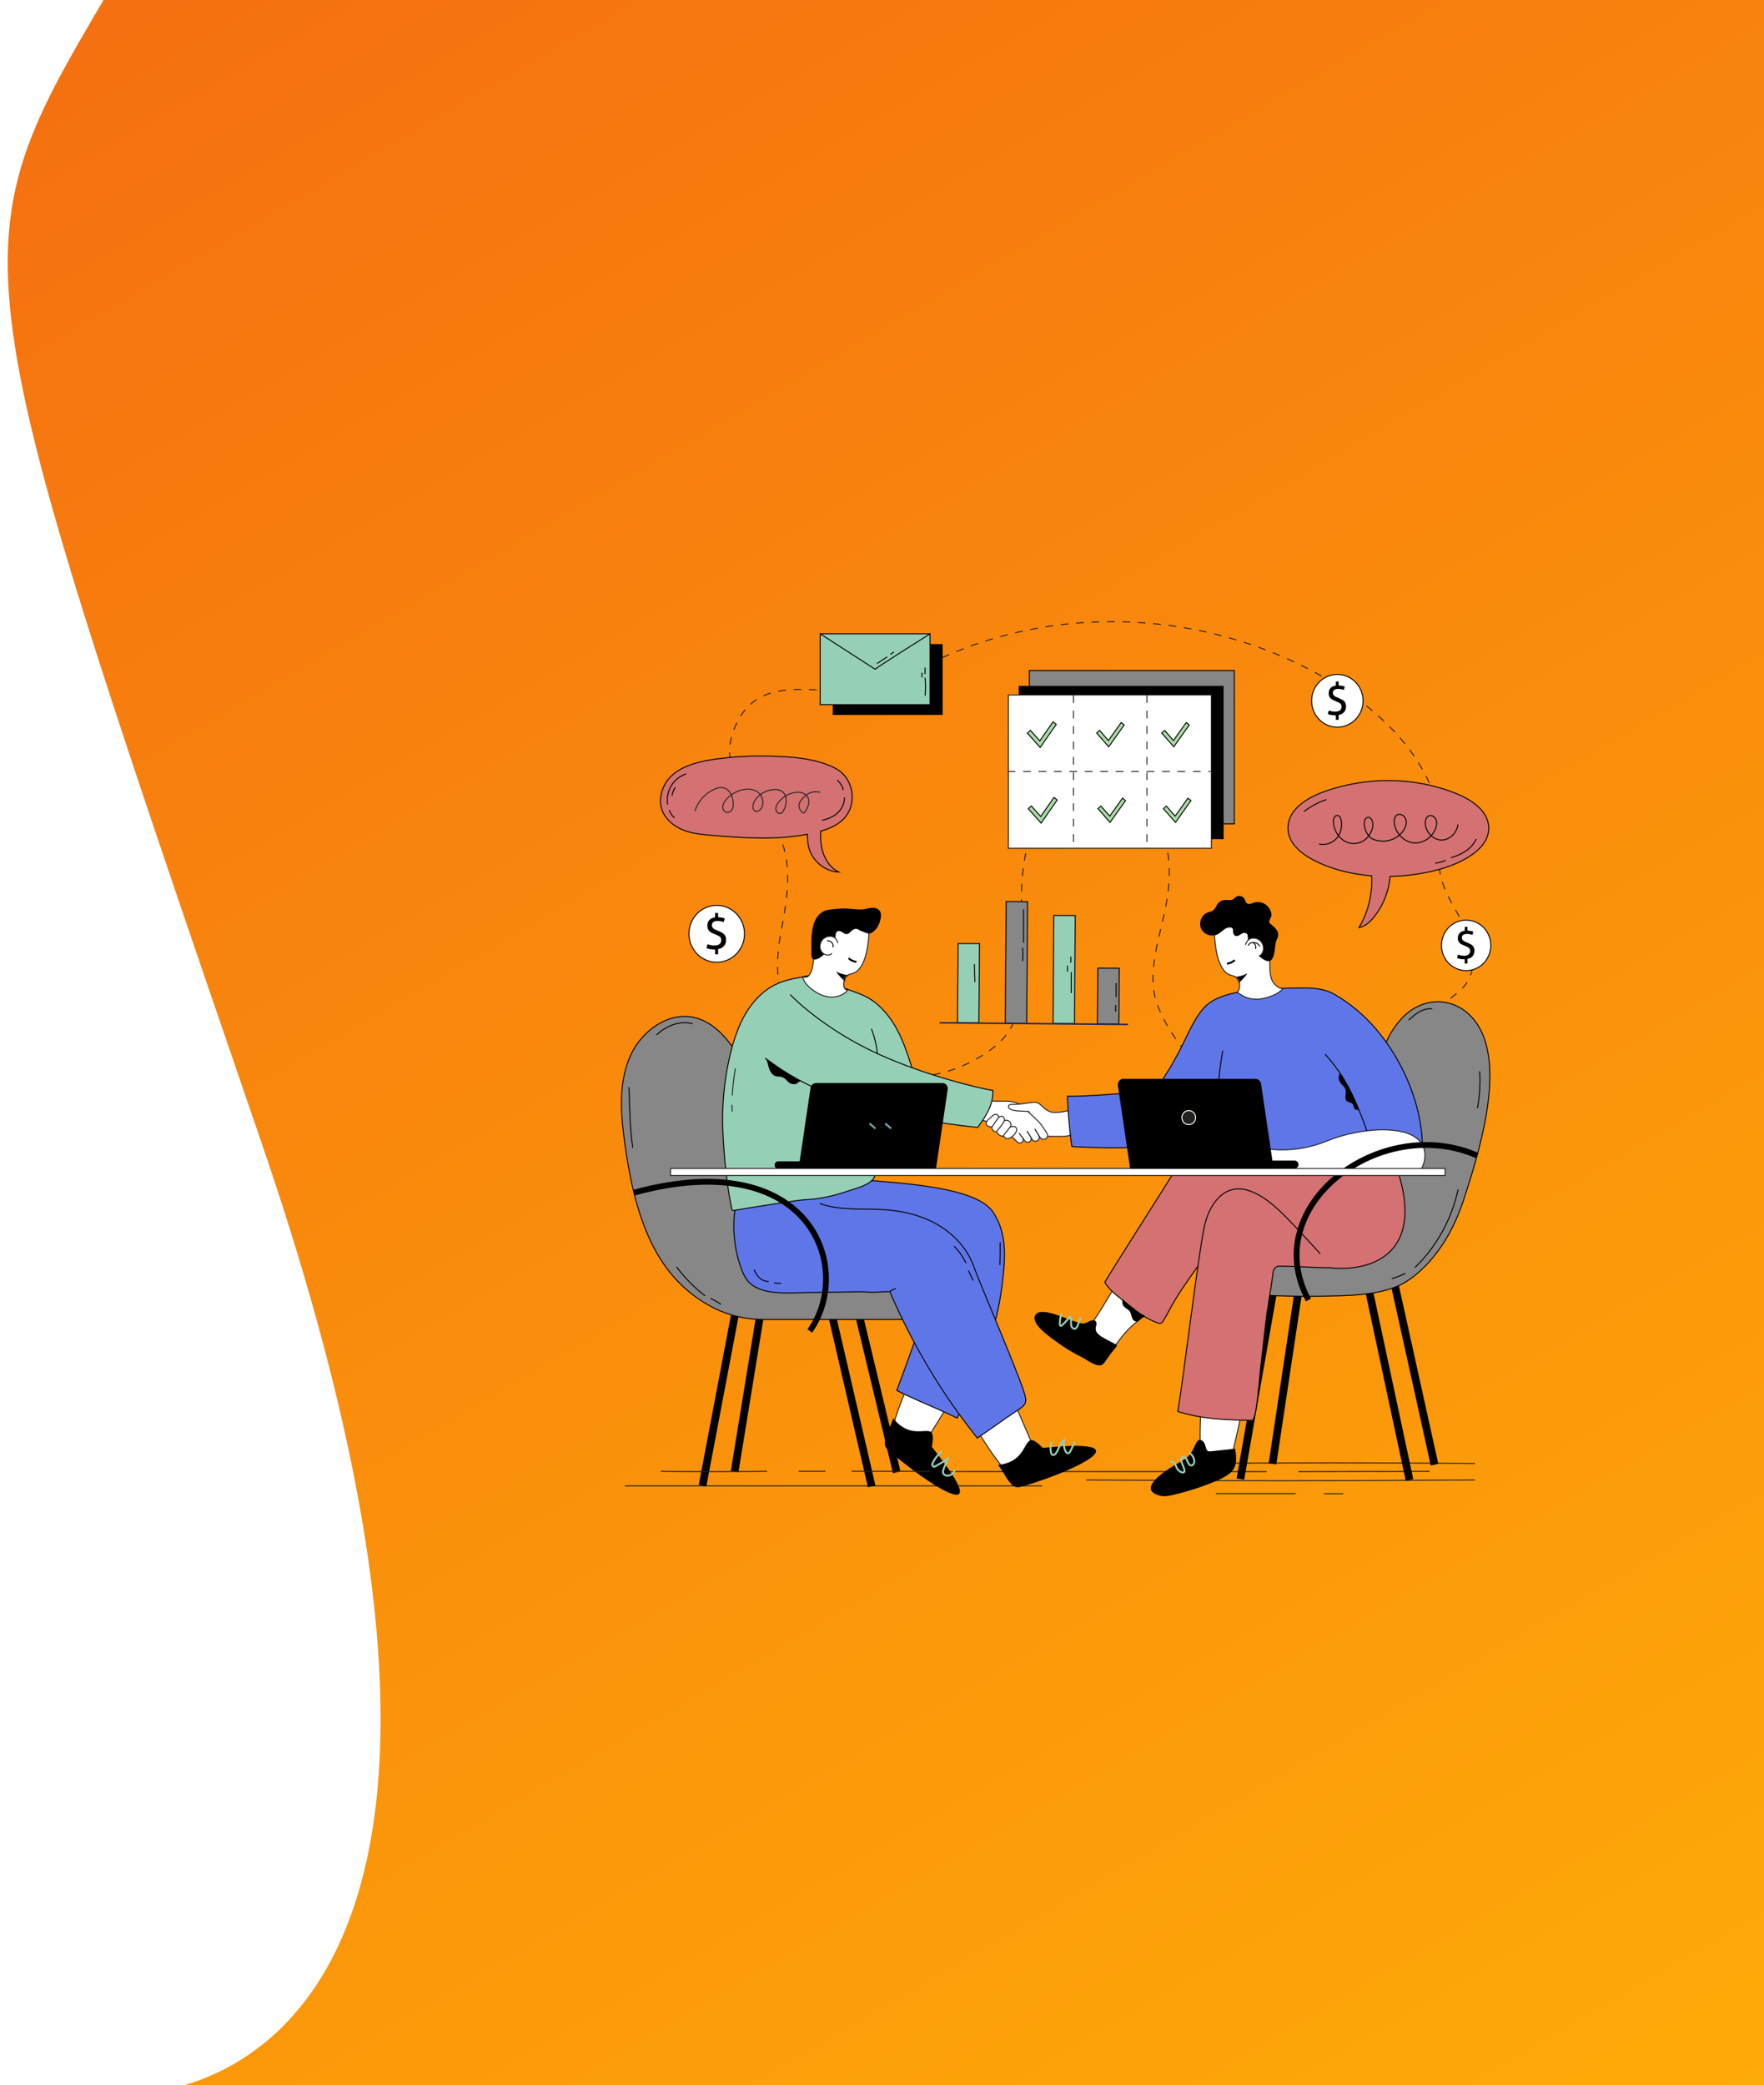 <svg width="914" height="1080" viewBox="0 0 914 1080" fill="none" xmlns="http://www.w3.org/2000/svg">
<g filter="url(#filter0_d_648_759)">
<path d="M72.807 -36.579C168.609 -201.776 914 -36.579 914 -36.579V1080H72.807C72.807 1080 304.364 1080 135.602 588.225C-33.16 96.451 -22.995 128.618 72.807 -36.579Z" fill="url(#paint0_linear_648_759)"/>
</g>
<path d="M323.752 769.662H540.011" stroke="#222221" stroke-width="0.5" stroke-miterlimit="10"/>
<path d="M630.029 773.673H671.36" stroke="#222221" stroke-width="0.5" stroke-miterlimit="10"/>
<path d="M616.977 758.076C665.45 757.604 715.281 757.604 764.295 758.076" stroke="#222221" stroke-width="0.5" stroke-miterlimit="10"/>
<path d="M562.82 766.575C629.526 767.101 696.74 767.101 764.222 766.575" stroke="#222221" stroke-width="0.5" stroke-miterlimit="10"/>
<path d="M672.748 762.245C695.398 762.22 718.047 762.178 740.697 762.119" stroke="#222221" stroke-width="0.5" stroke-miterlimit="10"/>
<path d="M478.307 762.201C499.003 762.238 656.283 762.266 656.283 762.266" stroke="#222221" stroke-width="0.5" stroke-miterlimit="10"/>
<path d="M636.246 563.592C660.632 578.015 692.558 577.952 716.889 563.432C725.65 558.203 733.664 550.933 737.604 541.363C738.99 537.997 739.867 534.373 741.063 530.93C741.96 528.349 743.037 525.869 744.641 523.677C748.737 518.079 755.685 515.213 759.682 509.541C764.551 502.629 763.937 493.015 760.98 485.048C758.022 477.082 753.046 470.081 749.449 462.396C740.508 443.296 749.222 423.607 739.791 403.865C729.548 382.42 710.667 365.787 690.928 353.782C635.649 320.16 565.878 312.691 505.006 333.878C481.666 342.002 455.193 358.741 429.839 357.629C409.915 356.755 388.82 353.997 379.89 378.956C372.292 400.191 389.833 412.498 400.461 427.372C412.395 444.075 407.725 465.99 404.313 484.733C400.501 505.674 403.771 528.162 421.287 542.015C431.904 550.41 445.41 553.829 458.586 556.398C476.853 559.959 494.457 556.198 510.18 545.923C514.571 543.054 518.741 539.693 521.841 535.405C527.099 528.133 528.855 518.818 529.435 509.789C530.859 487.626 525.681 450.68 534.491 433.635C538.863 425.174 530.38 423.722 536.653 416.625C541.823 410.777 549.377 407.531 557.015 406.516C568.202 405.029 579.909 408.146 588.973 415.026C608.184 429.607 608.008 452.314 603.068 474.137C599.506 489.875 594.084 506.706 600.114 521.634C606.912 538.463 620.904 554.517 636.246 563.592Z" stroke="#222221" stroke-width="0.5" stroke-miterlimit="10" stroke-dasharray="4 4"/>
<path d="M639.555 347.336H533.352V426.736H639.555V347.336Z" fill="#878787" stroke="black" stroke-width="0.5" stroke-miterlimit="10"/>
<path d="M634.008 355.264H527.805V434.664H634.008V355.264Z" fill="black"/>
<path d="M627.649 359.983H522.48V439.382H627.649V359.983Z" fill="white" stroke="#222221" stroke-width="0.5" stroke-miterlimit="10"/>
<path d="M594.264 360.091V439.652" stroke="#222221" stroke-width="0.5" stroke-miterlimit="10" stroke-dasharray="4 4"/>
<path d="M556.211 360.091V439.652" stroke="#222221" stroke-width="0.5" stroke-miterlimit="10" stroke-dasharray="4 4"/>
<path d="M522.1 399.621H627.25" stroke="#222221" stroke-width="0.5" stroke-miterlimit="10" stroke-dasharray="4 4"/>
<path d="M581.618 413.42L574.994 422.732L570.423 417.512C569.892 417.929 569.385 418.374 568.895 418.838L575.155 425.988L583.175 414.713C582.66 414.277 582.142 413.845 581.618 413.42Z" fill="#A8DCA4" stroke="black" stroke-width="0.5" stroke-miterlimit="10"/>
<path d="M615.53 413.42L608.906 422.732L604.335 417.512C603.804 417.929 603.297 418.374 602.807 418.838L609.067 425.988L617.087 414.713C616.572 414.277 616.054 413.845 615.53 413.42Z" fill="#A8DCA4" stroke="black" stroke-width="0.5" stroke-miterlimit="10"/>
<path d="M546.109 413.063L539.233 422.922L534.378 417.479C533.824 417.923 533.294 418.396 532.783 418.889L539.435 426.344L547.76 414.408C547.213 413.954 546.664 413.506 546.109 413.063Z" fill="#A8DCA4" stroke="black" stroke-width="0.5" stroke-miterlimit="10"/>
<path d="M580.93 374.247L574.306 383.559L569.736 378.338C569.205 378.755 568.697 379.2 568.207 379.664L574.467 386.815L582.488 375.539C581.972 375.104 581.454 374.672 580.93 374.247Z" fill="#A8DCA4" stroke="black" stroke-width="0.5" stroke-miterlimit="10"/>
<path d="M614.637 374.247L608.013 383.559L603.443 378.338C602.912 378.755 602.404 379.2 601.914 379.664L608.174 386.815L616.195 375.539C615.68 375.104 615.161 374.672 614.637 374.247Z" fill="#A8DCA4" stroke="black" stroke-width="0.5" stroke-miterlimit="10"/>
<path d="M545.625 373.89L538.749 383.749L533.893 378.306C533.338 378.749 532.81 379.223 532.299 379.716L538.951 387.171L547.276 375.235C546.729 374.781 546.18 374.331 545.625 373.89Z" fill="#A8DCA4" stroke="black" stroke-width="0.5" stroke-miterlimit="10"/>
<path d="M364.014 769.511L381.457 677.553L430.135 677.17L451.634 769.895" stroke="black" stroke-width="4" stroke-miterlimit="10"/>
<path d="M380.646 762.231L394.844 675.129L443.522 674.746L464.616 762.615" stroke="black" stroke-width="4" stroke-miterlimit="10"/>
<path d="M642.695 766.159L660.139 666.439L708.817 666.024L730.316 766.575" stroke="black" stroke-width="4" stroke-miterlimit="10"/>
<path d="M659.326 758.264L673.525 663.81L722.202 663.395L743.295 758.68" stroke="black" stroke-width="4" stroke-miterlimit="10"/>
<path d="M500.666 690.659C505.448 692.459 507.692 693.57 512.63 694.863C499.986 712.769 481.109 744.772 477.387 749.864C472.051 746.778 466.876 745.782 461.848 742.138C467.356 719.913 476.143 709.09 483.45 683.656C489.123 686.154 494.87 688.477 500.666 690.659Z" fill="white" stroke="#222221" stroke-width="0.5" stroke-miterlimit="10"/>
<path d="M482.821 749.465C520.505 796.425 474.99 764.803 459.34 750.204C456.511 746.58 461.08 740.287 462.803 734.65C474.682 749.363 486.056 732.679 482.821 749.465Z" fill="black"/>
<path d="M531.71 576.155L527.941 588.771C535.349 588.682 542.784 588.527 550.173 588.639C552.092 588.669 554.263 588.215 556.072 587.632C558.075 586.987 559.978 585.853 561.161 584.126C561.717 583.315 562.108 582.348 562.018 581.364C561.923 580.325 561.311 579.402 560.657 578.578C559.41 577.003 557.805 575.53 555.826 575.208C554.171 574.939 552.609 575.526 551.011 575.81C549.331 576.108 547.531 576.266 545.819 576.185C542.927 576.05 540.893 573.805 538.867 572.003C538.013 571.244 536.886 570.865 535.753 570.959" fill="white"/>
<path d="M531.71 576.155L527.941 588.771C535.349 588.682 542.784 588.527 550.173 588.639C552.092 588.669 554.263 588.215 556.072 587.632C558.075 586.987 559.978 585.853 561.161 584.126C561.717 583.315 562.108 582.348 562.018 581.364C561.923 580.325 561.311 579.402 560.657 578.578C559.41 577.003 557.805 575.53 555.826 575.208C554.171 574.939 552.609 575.526 551.011 575.81C549.331 576.108 547.531 576.266 545.819 576.185C542.927 576.05 540.893 573.805 538.867 572.003C538.013 571.244 536.886 570.865 535.753 570.959" stroke="#222221" stroke-width="0.5" stroke-miterlimit="10"/>
<path d="M532.091 585.72L534.049 588.949C534.621 589.896 534.232 591.115 533.223 591.545C532.46 591.869 531.567 591.636 531.05 590.98L527.863 586.935" fill="white"/>
<path d="M532.091 585.72L534.049 588.949C534.621 589.896 534.232 591.115 533.223 591.545C532.46 591.869 531.567 591.636 531.05 590.98L527.863 586.935" stroke="#222221" stroke-width="0.5" stroke-miterlimit="10"/>
<path d="M536.169 584.755L538.264 588.239C538.823 589.276 538.368 590.556 537.282 590.995C536.373 591.362 535.322 591.009 534.809 590.165L532.094 585.719" fill="white"/>
<path d="M536.169 584.755L538.264 588.239C538.823 589.276 538.368 590.556 537.282 590.995C536.373 591.362 535.322 591.009 534.809 590.165L532.094 585.719" stroke="#222221" stroke-width="0.5" stroke-miterlimit="10"/>
<path d="M536.168 584.755L538.926 589.197C539.786 590.191 540.659 590.28 541.457 590.017L541.505 590.001C542.711 589.605 543.208 588.194 542.525 587.122C541.978 586.265 541.344 585.27 540.782 584.388C539.785 582.824 538.598 581.387 537.248 580.11C537.248 580.11 530.26 573.497 530.245 573.483C524.927 568.45 517.816 571.506 511.326 569.897C509.839 569.529 508.247 569.094 506.819 569.654C505.93 570.003 505.218 570.702 504.589 571.433C503.776 572.379 503.04 573.439 502.728 574.66C502.416 575.88 502.594 577.286 503.427 578.215C504.359 579.252 505.841 579.481 507.192 579.746C512.749 580.835 517.41 584.233 522.273 587.046C522.651 587.274 523.001 587.544 523.318 587.852L527.215 591.637C527.71 592.063 528.396 592.188 529.002 591.961C530.093 591.554 530.477 590.216 529.772 589.276L528.049 586.976" fill="white"/>
<path d="M536.168 584.755L538.926 589.197C539.786 590.191 540.659 590.28 541.457 590.017L541.505 590.001C542.711 589.605 543.208 588.194 542.525 587.122C541.978 586.265 541.344 585.27 540.782 584.388C539.785 582.824 538.598 581.387 537.248 580.11C537.248 580.11 530.26 573.497 530.245 573.483C524.927 568.45 517.816 571.506 511.326 569.897C509.839 569.529 508.247 569.094 506.819 569.654C505.93 570.003 505.218 570.702 504.589 571.433C503.776 572.379 503.04 573.439 502.728 574.66C502.416 575.88 502.594 577.286 503.427 578.215C504.359 579.252 505.841 579.481 507.192 579.746C512.749 580.835 517.41 584.233 522.273 587.046C522.651 587.274 523.001 587.544 523.318 587.852L527.215 591.637C527.71 592.063 528.396 592.188 529.002 591.961C530.093 591.554 530.477 590.216 529.772 589.276L528.049 586.976" stroke="#222221" stroke-width="0.5" stroke-miterlimit="10"/>
<path d="M535.754 570.958C532.049 571.234 528.525 572.157 524.761 572.028C524.281 572.011 523.785 571.988 523.337 572.15C522.887 572.313 522.491 572.716 522.5 573.194C522.553 575.893 530.699 575.52 532.492 575.667C532.95 575.705 533.11 575.932 533.566 575.977" fill="white"/>
<path d="M535.754 570.958C532.049 571.234 528.525 572.157 524.761 572.028C524.281 572.011 523.785 571.988 523.337 572.15C522.887 572.313 522.491 572.716 522.5 573.194C522.553 575.893 530.699 575.52 532.492 575.667C532.95 575.705 533.11 575.932 533.566 575.977" stroke="#222221" stroke-width="0.5" stroke-miterlimit="10"/>
<path d="M525.919 587.214C526.437 586.47 527.238 585.183 526.596 584.268C525.924 583.311 524.545 583.24 523.574 583.753C524.544 581.554 522.392 579.449 520.191 580.604C520.866 580.25 520.245 578.948 519.872 578.615C518.964 577.803 518.297 578.233 517.49 578.709C517.481 578.141 517.134 577.6 516.612 577.352C515.482 576.817 514.297 577.851 513.583 578.59C512.771 579.429 511.189 580.32 510.998 581.578C510.722 583.389 512.629 583.683 513.984 583.714C513.677 584.904 514.789 586.247 516.026 586.178C516.171 586.17 516.33 586.15 516.451 586.231C516.55 586.298 516.597 586.417 516.644 586.526C517.215 587.846 518.714 588.712 520.14 588.545C521.575 591.359 524.843 588.761 525.919 587.214Z" fill="white" stroke="#222221" stroke-width="0.5" stroke-miterlimit="10"/>
<path d="M523.773 583.462C523.468 583.66 523.238 583.951 523.015 584.236C521.946 585.598 520.879 586.959 519.811 588.321" stroke="#222221" stroke-width="0.5" stroke-miterlimit="10"/>
<path d="M516.434 585.94C518.027 584.228 519.425 582.336 520.595 580.311" stroke="#222221" stroke-width="0.5" stroke-miterlimit="10"/>
<path d="M517.49 578.709C516.426 580.141 515.048 582.284 513.984 583.715" stroke="#222221" stroke-width="0.5" stroke-miterlimit="10"/>
<path d="M553.122 569.22C553.103 568.764 553.085 568.309 553.068 567.853C566.738 567.923 579.882 566.135 593.997 565.791C594.961 565.768 595.944 565.746 596.858 565.431C599.461 564.531 603.384 557.556 604.894 555.238C606.922 552.124 608.679 548.79 610.472 545.531C614.58 538.06 617.954 528.712 623.568 522.275C627.918 517.288 635.342 515.138 641.534 513.902C645.094 522.191 643.655 532.277 647.215 540.565C647.617 541.502 648.025 542.465 648.076 543.485C648.138 544.76 647.64 545.985 647.152 547.159C644.042 554.628 640.932 562.095 637.822 569.564C635.137 576.013 633.62 583.436 627.206 587.024C624.319 588.639 621.094 589.495 617.885 590.231C607.417 592.634 596.724 593.927 586.01 594.378C580.642 594.603 575.266 594.618 569.896 594.456C568.644 594.418 555.381 594.157 555.322 593.737C554.197 585.608 553.462 577.423 553.122 569.22Z" fill="#5F76E8" stroke="black" stroke-width="0.5" stroke-miterlimit="10"/>
<path d="M502.465 702.128C506.582 699.053 508.73 697.76 512.523 694.271C520.039 714.985 535.54 748.837 537.607 754.835C532.139 757.666 528.456 761.522 522.706 763.782C507.719 746.747 503.811 733.252 487.219 712.903C492.395 709.459 497.474 705.854 502.465 702.128Z" fill="white" stroke="#222221" stroke-width="0.5" stroke-miterlimit="10"/>
<path d="M472.728 634.307C470.815 633.321 468.824 632.531 466.78 632.006C455.559 629.12 443.525 629.598 432.808 625.138C417.752 618.87 407.868 603.941 401.094 588.81C394.321 573.678 389.64 557.402 380.472 543.657C375.437 536.108 368.609 529.163 359.915 527.093C346.486 523.894 332.601 533.779 326.759 546.571C320.917 559.362 321.418 574.19 323.201 588.193C326.565 614.602 332.674 645.182 352.015 664.557C357.316 669.866 363.417 674.334 370.191 677.667C370.238 677.691 370.287 677.714 370.335 677.738C378.266 681.623 387.001 683.471 395.794 683.471H472.728V634.307Z" fill="#878787" stroke="black" stroke-width="0.5" stroke-miterlimit="10"/>
<path d="M325.893 563.122C326.25 573.268 326.316 584.511 327.885 594.535L325.893 563.122Z" fill="#878787"/>
<path d="M325.893 563.122C326.25 573.268 326.316 584.511 327.885 594.535" stroke="black" stroke-width="0.5" stroke-miterlimit="10"/>
<path d="M350.529 656.236C354.774 661.863 359.749 666.91 365.284 671.202L350.529 656.236Z" fill="#878787"/>
<path d="M350.529 656.236C354.774 661.863 359.749 666.91 365.284 671.202" stroke="black" stroke-width="0.5" stroke-miterlimit="10"/>
<path d="M368.123 672.527C370.019 673.403 371.843 674.443 373.571 675.63L368.123 672.527Z" fill="#878787"/>
<path d="M368.123 672.527C370.019 673.403 371.843 674.443 373.571 675.63" stroke="black" stroke-width="0.5" stroke-miterlimit="10"/>
<path d="M358.883 530.26C355.603 529.349 352.067 529.634 348.847 530.744C345.626 531.853 342.704 533.757 340.123 536.02" fill="#878787"/>
<path d="M358.883 530.26C355.603 529.349 352.067 529.634 348.847 530.744C345.626 531.853 342.704 533.757 340.123 536.02" stroke="black" stroke-width="0.5" stroke-miterlimit="10"/>
<path d="M514.511 627.794C504.305 612.638 454.117 612.624 436.323 610.02C425.601 608.451 442.218 596.333 432.041 600.896C420.996 605.848 416.637 617.274 406.715 623.667C417.483 625.946 426.597 631.715 435.441 638.128C442.509 643.254 451.821 646.111 460.331 647.157C468.807 648.199 482.177 638.718 484.595 649.193C485.953 655.077 481.97 670.911 480.101 676.646C475.325 691.306 470.026 705.778 464.657 720.221C466.598 721.207 468.557 722.158 470.529 723.078C478.946 727.002 487.601 730.461 495.959 734.527C500.966 724.107 508.484 707.124 509.318 704.921C514.085 692.333 517.666 678.622 519.319 664.972C520.873 652.143 522.023 638.951 514.511 627.794Z" fill="#5F76E8" stroke="black" stroke-width="0.5" stroke-miterlimit="10"/>
<path d="M424.739 623.379C435.329 627.244 446.95 625.847 458.168 626.579C467.937 627.216 477.728 629.571 486.203 634.588C494.678 639.604 501.759 647.442 504.892 656.941C506.369 661.423 526.1 707.696 530.229 719.967C532.494 726.695 532 727.419 526.273 731.15C520.738 734.755 511.909 741.263 506.374 744.87C488.007 721.914 472.73 696.368 461.109 669.179C460.988 668.898 453.445 669.38 452.633 669.364C449.775 669.308 446.957 669.095 444.104 669.143C434.208 669.308 424.314 669.386 414.42 669.598C406.768 669.762 397.356 670.328 390.517 666.144C389.846 665.733 389.205 665.271 388.621 664.739C386.404 662.717 385.094 659.862 384.05 657.016C381.056 648.855 379.823 640.048 380.323 631.347C380.769 623.614 382.585 615.965 385.752 608.928C386.521 607.221 387.384 605.522 388.667 604.176C390.455 602.299 392.906 601.265 395.311 600.366" fill="#5F76E8"/>
<path d="M424.739 623.379C435.329 627.244 446.95 625.847 458.168 626.579C467.937 627.216 477.728 629.571 486.203 634.588C494.678 639.604 501.759 647.442 504.892 656.941C506.369 661.423 526.1 707.696 530.229 719.967C532.494 726.695 532 727.419 526.273 731.15C520.738 734.755 511.909 741.263 506.374 744.87C488.007 721.914 472.73 696.368 461.109 669.179C460.988 668.898 453.445 669.38 452.633 669.364C449.775 669.308 446.957 669.095 444.104 669.143C434.208 669.308 424.314 669.386 414.42 669.598C406.768 669.762 397.356 670.328 390.517 666.144C389.846 665.733 389.205 665.271 388.621 664.739C386.404 662.717 385.094 659.862 384.05 657.016C381.056 648.855 379.823 640.048 380.323 631.347C380.769 623.614 382.585 615.965 385.752 608.928C386.521 607.221 387.384 605.522 388.667 604.176C390.455 602.299 392.906 601.265 395.311 600.366" stroke="black" stroke-width="0.5" stroke-miterlimit="10"/>
<path d="M379.179 626.299C379.279 626.771 379.719 627.077 380.184 626.993C385.38 626.045 413.637 621.551 416.877 621.432C424.422 621.155 431.899 619.504 439.039 617.033C443.526 615.48 453.211 613.524 453.571 607.776C453.891 602.661 454.212 597.547 454.532 592.432C459.72 593.391 465.306 592.613 469.753 589.712C480.938 582.413 477.406 568.597 474.02 557.888C471.248 549.121 468.671 540.094 464.132 532.082C460.392 525.48 455.196 519.541 448.513 516.164C443.123 513.441 437.506 512.512 432.32 509.2C430.135 507.804 427.781 506.742 425.337 505.909C424.434 505.601 423.228 504.977 422.276 504.976C419.774 504.974 416.317 506.017 413.761 506.431C409.873 507.061 405.919 508.075 402.324 509.738C395.698 512.804 390.35 518.334 386.535 524.675C382.503 531.377 380.076 538.974 378.261 546.613C375.079 560.006 373.912 573.816 374.623 587.581C375.285 600.395 376.529 613.744 379.179 626.299Z" fill="#95CFB6" stroke="black" stroke-width="0.5" stroke-miterlimit="10"/>
<path d="M540.3 749.985C599.356 743.962 548.405 765.173 527.861 770.396C523.347 770.793 520.775 763.407 517.154 758.809C535.696 756.861 528.467 737.909 540.3 749.985Z" fill="black"/>
<path d="M328.434 617.768C420.252 592.819 442.617 657.027 419.57 689.439" stroke="black" stroke-width="3" stroke-miterlimit="10"/>
<path d="M396.41 548.158C402.391 551.496 426.888 575.857 506.599 583.96C510.857 578.142 514.549 572.612 514.509 564.846C506.626 563.578 479.717 557.1 455.487 546.149C436.073 537.375 419.133 525.067 409.445 515.194" fill="#95CFB6"/>
<path d="M396.41 548.158C402.391 551.496 426.888 575.857 506.599 583.96C510.857 578.142 514.549 572.612 514.509 564.846C506.626 563.578 479.717 557.1 455.487 546.149C436.073 537.375 419.133 525.067 409.445 515.194" stroke="black" stroke-width="0.5" stroke-miterlimit="10"/>
<path d="M482.934 605.445H403.16C402.184 605.445 401.393 604.634 401.393 603.634V603.376C401.393 602.376 402.184 601.565 403.16 601.565H482.934C483.91 601.565 484.701 602.376 484.701 603.376V603.634C484.701 604.635 483.91 605.445 482.934 605.445Z" fill="black"/>
<path d="M484.96 605.444H413.77L419.964 563.543C420.178 562.089 421.384 561.003 422.786 561.003H488.333C490.025 561.003 491.299 562.565 491.039 564.323L484.96 605.444Z" fill="black"/>
<path d="M458.658 581.937L461.745 584.567" stroke="#6BA7B3" stroke-miterlimit="10"/>
<path d="M454.6 581.937L457.687 584.567" stroke="#131834" stroke-width="0.5" stroke-miterlimit="10"/>
<path d="M450.541 581.937L453.628 584.567" stroke="#6BA7B3" stroke-miterlimit="10"/>
<path d="M758.652 620.646C753.738 635.74 746.253 649.51 734.176 659.78C728.959 664.217 724.555 666.489 718.129 668.263C710.365 670.406 702.295 670.911 694.291 671.183C682.617 671.579 670.929 671.547 659.255 671.089C652.023 670.805 643.778 669.807 639.61 663.746C632.359 653.2 639.716 640.171 649.931 636.373C659.76 632.719 670.204 630.992 679.499 625.859C698.96 615.109 704.073 590.838 709.174 570.725C712.883 556.092 715.254 540.006 725.547 528.313C738.493 513.605 758.941 516.495 767.539 534.218C778.712 557.271 766.062 597.888 758.652 620.646Z" fill="#878787" stroke="black" stroke-width="0.5" stroke-miterlimit="10"/>
<path d="M755.492 616.137C752.202 631.472 744.32 645.739 733.18 656.524" stroke="black" stroke-width="0.5" stroke-miterlimit="10"/>
<path d="M728.13 659.587C725.913 660.732 723.578 661.637 721.176 662.278" stroke="black" stroke-width="0.5" stroke-miterlimit="10"/>
<path d="M766.672 554.873C767.086 561.275 766.697 567.731 765.518 574.031" stroke="black" stroke-width="0.5" stroke-miterlimit="10"/>
<path d="M742.06 522.609C739.772 522.268 737.43 522.962 735.407 524.108C733.385 525.253 731.631 526.831 729.896 528.394" stroke="black" stroke-width="0.5" stroke-miterlimit="10"/>
<path d="M582.886 657.9C577.534 666.358 572.622 675.245 566.856 683.83C565.158 686.357 561.675 690.6 563.416 693.832C564.932 696.646 570.642 699.005 574.419 698.551C575.206 698.457 575.909 698.24 576.473 697.881C578.26 696.74 579.442 694.86 580.718 693.144C585.414 686.825 591.922 682.216 598.388 677.836C600.835 676.179 603.304 674.525 605.706 672.789L607.474 662.213L582.886 657.9Z" fill="white" stroke="#222221" stroke-width="0.5" stroke-miterlimit="10"/>
<path d="M570.662 692.286C569.199 691.326 567.676 690.019 567.695 688.259C567.703 687.546 567.975 686.865 568.09 686.161C568.205 685.458 568.116 684.635 567.566 684.196C567.272 683.96 566.887 683.872 566.513 683.86C564.619 683.803 563.158 685.473 561.322 685.52C559.421 685.569 557.032 684.46 555.186 683.907C551.966 682.943 537.172 675.685 536.059 682.299C535.281 686.92 545.652 693.716 548.488 695.784C552.195 698.49 556.11 700.847 560.226 702.835C562.743 704.051 568.362 708.478 571.09 706.932C571.666 706.605 572.074 706.045 572.465 705.502C573.725 703.75 574.932 701.941 576.251 700.237C577.114 699.121 578.283 698.138 578.858 696.834C576.294 695.211 573.4 694.049 570.813 692.386C570.762 692.352 570.713 692.32 570.662 692.286Z" fill="black"/>
<path d="M721.187 598.151C712.134 605.817 693.99 601.871 683.364 600.06C658.749 595.864 629.543 572.846 612.271 600.788C603.363 615.199 577.643 655.319 572.439 664.151C573.987 666.965 576.456 669.213 578.893 671.215C582.115 673.859 585.404 676.456 588.709 678.989C591.659 681.251 594.789 683.193 598.206 684.617C598.871 684.895 599.546 685.156 600.229 685.398C600.302 685.413 600.368 685.425 600.445 685.442C601.272 685.616 602.131 685.247 602.572 684.51C603.708 682.612 604.79 680.678 605.826 678.712C614.037 663.123 627.349 648.836 635.042 632.984C644.513 613.467 664.69 642.044 670.195 649.877C680.622 661.099 749.544 668.119 721.187 598.151Z" fill="#D47172" stroke="black" stroke-width="0.5" stroke-miterlimit="10"/>
<path d="M637.474 755.364C635.19 757.896 629.819 759.912 626.3 759.284C620.696 758.283 621.891 751.82 621.833 747.395C621.671 735.008 622.577 722.608 624.541 710.384C626.05 701 629.509 689.974 641.361 691.708C645.36 692.293 648.994 695.284 650.182 699.239C650.89 701.597 650.754 704.125 650.515 706.579C649.61 715.882 648.056 714.933 645.232 723.734C643.815 728.15 638.998 753.675 637.474 755.364Z" fill="white" stroke="#222221" stroke-width="0.5" stroke-miterlimit="10"/>
<path d="M684.072 649.4C681.296 646.337 670.494 634.659 667.596 631.715C661.911 625.936 655.359 619.629 647.636 616.896C634.164 612.13 626.292 624.104 623.908 635.845C620.499 652.64 612.952 715.476 610.472 729.797C610.397 730.234 610.321 730.672 610.244 731.109C623.359 735.204 635.017 735.45 648.73 735.731C651.181 735.781 652.55 713.172 653.372 706.761C654.506 697.925 655.249 689.042 656.435 680.212C656.644 678.657 658.957 664.985 659.701 658.759C659.906 657.046 661.351 655.775 663.035 655.828C666.825 655.949 670.608 655.965 674.378 656.175C679.228 656.444 684.082 656.614 688.939 656.682" fill="#D47172"/>
<path d="M684.072 649.4C681.296 646.337 670.494 634.659 667.596 631.715C661.911 625.936 655.359 619.629 647.636 616.896C634.164 612.13 626.292 624.104 623.908 635.845C620.499 652.64 612.952 715.476 610.472 729.797C610.397 730.234 610.321 730.672 610.244 731.109C623.359 735.204 635.017 735.45 648.73 735.731C651.181 735.781 652.55 713.172 653.372 706.761C654.506 697.925 655.249 689.042 656.435 680.212C656.644 678.657 658.957 664.985 659.701 658.759C659.906 657.046 661.351 655.775 663.035 655.828C666.825 655.949 670.608 655.965 674.378 656.175C679.228 656.444 684.082 656.614 688.939 656.682" stroke="black" stroke-width="0.5" stroke-miterlimit="10"/>
<path d="M597.379 767.907C600.322 763.702 608.111 759.138 610.304 757.942C615.591 755.057 616.88 753.821 619.472 748.064C619.866 747.189 620.354 746.226 621.251 745.938C622.244 745.62 623.314 746.314 623.868 747.216C624.422 748.118 624.611 749.196 624.936 750.209C625.098 750.71 625.318 751.228 625.747 751.519C626.244 751.856 626.891 751.805 627.485 751.741C631.652 751.291 635.821 750.841 639.988 750.393C640.557 754.041 641.047 758.09 639.036 761.159C638.106 762.58 636.724 763.625 635.294 764.507C633.155 765.826 630.85 766.841 628.53 767.787C621.868 770.502 614.999 772.686 608.007 774.312C605.733 774.84 603.355 775.31 601.091 774.741C595.608 773.367 595.41 770.718 597.379 767.907Z" fill="black"/>
<path d="M612.398 607.435C615.154 607.435 617.91 607.435 620.666 607.435C635.611 607.435 650.556 607.435 665.501 607.435C674.561 607.435 683.62 607.435 692.68 607.435C696.919 607.435 701.157 607.435 705.396 607.435C707.275 607.435 709.486 607.818 711.305 607.398C713.484 606.894 715.244 605.123 717.553 605.061C718.34 605.039 719.114 605.234 719.889 605.375C723.559 606.046 727.43 605.514 730.797 603.877C731.683 603.446 732.545 602.929 733.326 602.315C734.419 601.456 735.352 600.409 735.968 599.153C736.959 597.135 737.044 594.786 736.979 592.528C736.369 571.201 726.532 548.895 712.885 532.924C706.749 525.743 699.433 519.637 691.328 514.992C686.278 512.098 680.434 511.659 674.745 511.717C668.774 511.779 662.795 511.841 656.837 512.311C651.335 512.745 646.412 511.217 641.532 513.903" fill="#5F76E8"/>
<path d="M612.398 607.435C615.154 607.435 617.91 607.435 620.666 607.435C635.611 607.435 650.556 607.435 665.501 607.435C674.561 607.435 683.62 607.435 692.68 607.435C696.919 607.435 701.157 607.435 705.396 607.435C707.275 607.435 709.486 607.818 711.305 607.398C713.484 606.894 715.244 605.123 717.553 605.061C718.34 605.039 719.114 605.234 719.889 605.375C723.559 606.046 727.43 605.514 730.797 603.877C731.683 603.446 732.545 602.929 733.326 602.315C734.419 601.456 735.352 600.409 735.968 599.153C736.959 597.135 737.044 594.786 736.979 592.528C736.369 571.201 726.532 548.895 712.885 532.924C706.749 525.743 699.433 519.637 691.328 514.992C686.278 512.098 680.434 511.659 674.745 511.717C668.774 511.779 662.795 511.841 656.837 512.311C651.335 512.745 646.412 511.217 641.532 513.903" stroke="black" stroke-width="0.5" stroke-miterlimit="10"/>
<path d="M633.535 544.268C631.953 554.463 631.434 556.668 631.234 566.988L633.535 544.268Z" fill="#5F76E8"/>
<path d="M633.535 544.268C631.953 554.463 631.434 556.668 631.234 566.988" stroke="black" stroke-width="0.5" stroke-miterlimit="10"/>
<path d="M641.183 506.727C642.43 508.083 642.5 510.842 641.984 512.5C641.818 513.033 641.515 513.576 641.114 513.945C642.774 515.233 644.588 516.307 646.595 516.925C649.087 517.693 651.829 517.745 654.368 517.188C658.035 516.383 662.173 515.024 664.702 512.143C662.884 512.069 660.577 510.222 659.582 508.635C658.492 506.896 658.121 504.785 658.006 502.722C657.498 493.617 659.74 481.708 650.638 476.201C648.629 474.985 646.487 473.897 644.222 473.284C641.818 472.632 640.269 472.647 638.035 473.67C635.988 474.608 634.278 474.529 632.546 476.214C629.613 479.068 629.02 482.879 629.428 486.832C629.941 491.801 630.767 497.577 633.544 501.811C634.432 503.166 635.637 504.351 637.126 504.932C638.444 505.447 640.17 505.625 641.183 506.727Z" fill="white" stroke="#222221" stroke-width="0.5" stroke-miterlimit="10"/>
<path d="M632.949 482.514C633.694 481.895 634.432 481.263 635.294 480.839C636.08 480.452 637.693 480.114 638.449 480.767C639.063 481.297 638.806 481.829 638.863 482.546C639.031 484.685 640.405 485.542 642.351 484.292C643.316 483.673 644.438 482.868 645.487 483.324C647.026 483.993 646.297 485.637 646.676 486.841C647.197 488.501 648.442 490.421 649.508 491.774C650.988 493.653 652.684 495.843 654.781 497.044C661.283 500.771 660.032 490.255 661.338 487.173C661.711 486.292 662.189 485.431 662.282 484.475C662.493 482.298 660.752 480.629 659.048 479.169C658.774 478.935 658.502 478.706 658.239 478.482C657.997 478.275 657.75 478.051 657.642 477.748C657.352 476.931 658.713 475.156 658.77 474.086C658.868 472.224 657.693 470.14 656.364 468.962C654.525 467.334 651.824 466.796 649.524 467.602C648.521 467.953 647.438 468.542 646.467 468.105C645.051 467.469 645.333 465.702 644.137 464.788C643.074 463.974 641.469 463.787 640.356 464.599C639.842 464.974 639.44 465.502 638.893 465.825C637.665 466.549 636.128 466.053 634.713 466.129C633.169 466.211 631.68 467.044 630.779 468.331C630.09 469.315 629.719 470.554 628.819 471.339C627.848 472.185 626.48 472.319 625.308 472.834C622.277 474.167 620.938 478.415 622.533 481.375C624.128 484.334 628.221 485.467 631.117 483.848C631.774 483.482 632.364 483.001 632.949 482.514Z" fill="black"/>
<path d="M645.312 489.412C645.585 488.642 645.913 487.877 646.434 487.256C648.319 485.009 652.061 485.788 653.631 487.987C654.377 489.033 654.772 490.375 654.64 491.764C654.5 493.238 653.634 494.655 652.332 495.298" fill="white"/>
<path d="M645.312 489.412C645.585 488.642 645.913 487.877 646.434 487.256C648.319 485.009 652.061 485.788 653.631 487.987C654.377 489.033 654.772 490.375 654.64 491.764C654.5 493.238 653.634 494.655 652.332 495.298" stroke="#222221" stroke-width="0.5" stroke-miterlimit="10"/>
<path d="M676.098 607.759C664.745 608.555 652.228 609.41 641.535 605.569C643.686 602.566 646.041 599.469 649.038 597.296C652.014 595.137 655.108 595.009 658.653 595.346C660.202 595.493 661.757 595.579 663.314 595.604C671.503 595.74 679.717 594.198 687.328 591.095C695.033 587.953 703.496 586.016 711.798 585.376C716.793 584.991 721.897 585.189 726.795 586.313C731.033 587.285 735.455 589.539 737.373 593.76C738.35 595.909 738.515 598.313 738.139 600.633C737.917 602.006 736.931 606.166 735.11 606.166C734.141 606.784 732.996 607.029 731.879 607.264C722.992 609.134 713.392 607.664 704.321 607.356C694.888 607.035 685.514 607.101 676.098 607.759Z" fill="white" stroke="#222221" stroke-width="0.5" stroke-miterlimit="10"/>
<path d="M635.744 499.129C637.241 499.006 638.692 498.351 639.79 497.301" stroke="black" stroke-miterlimit="10"/>
<mask id="mask0_648_759" style="mask-type:luminance" maskUnits="userSpaceOnUse" x="629" y="472" width="35" height="43">
<path d="M650.638 476.201C664.777 484.755 651.476 506.444 663.265 512.72C656.423 515.145 648.927 515.597 641.854 514.012C642.157 514.08 642.084 509.382 642.062 509.068C641.829 505.814 639.528 505.87 637.128 504.933C635.639 504.353 634.434 503.166 633.545 501.811C630.769 497.576 629.943 491.801 629.43 486.832C629.021 482.877 629.615 479.068 632.549 476.214C634.279 474.529 635.989 474.608 638.037 473.67C640.27 472.647 641.819 472.632 644.223 473.284C646.486 473.897 648.628 474.984 650.638 476.201Z" fill="white"/>
</mask>
<g mask="url(#mask0_648_759)">
<path d="M639.756 506.276C639.733 506.201 639.716 506.116 639.691 506.043C641.962 505.829 644.387 505.297 646.271 504.132C645.397 505.842 642.75 508.411 640.734 510.315C640.711 509.8 640.568 507.516 639.756 506.276Z" fill="black"/>
</g>
<path d="M652.838 490.248C652.036 488.624 649.997 487.772 648.315 488.356C647.621 488.597 646.957 489.119 646.809 489.854" stroke="black" stroke-width="0.5" stroke-miterlimit="10"/>
<path d="M649.277 488.296C650.414 488.81 650.989 490.34 650.48 491.501" stroke="black" stroke-width="0.5" stroke-miterlimit="10"/>
<path d="M765.403 598.554C715.441 576.622 651.639 624.393 677.955 673.402" stroke="black" stroke-width="3" stroke-miterlimit="10"/>
<path d="M748.744 605.251H347.457V608.891H748.744V605.251Z" fill="white" stroke="#222221" stroke-width="0.5" stroke-miterlimit="10"/>
<path d="M587.815 605.22H670.836C671.928 605.22 672.813 604.313 672.813 603.195C672.813 602.077 671.928 601.17 670.836 601.17H587.815C586.723 601.17 585.838 602.077 585.838 603.195C585.838 604.313 586.723 605.22 587.815 605.22Z" fill="black"/>
<path d="M585.565 605.22H659.889L653.421 561.475C653.196 559.956 651.938 558.823 650.475 558.823H582.042C580.276 558.823 578.946 560.454 579.217 562.289L585.565 605.22Z" fill="black"/>
<path d="M612.389 578.898C612.389 580.911 613.982 582.542 615.946 582.542C617.912 582.542 619.504 580.91 619.504 578.898C619.504 576.886 617.911 575.254 615.946 575.254C613.982 575.254 612.389 576.886 612.389 578.898Z" fill="#222221" stroke="white" stroke-width="0.5" stroke-miterlimit="10"/>
<path d="M438.33 505.789C437.462 506.732 437.186 508.38 437.153 509.623C437.134 510.322 437.192 511.09 437.518 511.719C437.821 512.305 438.613 512.989 439.292 512.886C436.862 515.731 432.874 516.856 429.217 516.346C425.559 515.835 422.218 513.87 419.424 511.4C418.699 510.759 417.999 510.076 417.429 509.287C416.695 508.272 416.193 507.106 415.697 505.95C415.839 506.28 417.575 506.204 417.912 506.107C418.674 505.888 419.138 505.322 419.561 504.673C420.421 503.353 420.808 501.775 421.118 500.22C422.853 491.528 419.833 480.731 428.874 475.261C430.883 474.046 433.025 472.957 435.29 472.345C437.694 471.693 439.243 471.709 441.476 472.731C443.523 473.668 445.233 473.59 446.963 475.274C449.897 478.129 450.491 481.939 450.082 485.893C449.569 490.862 448.742 496.638 445.967 500.872C445.079 502.226 443.874 503.412 442.385 503.994C441.069 504.509 439.343 504.687 438.33 505.789Z" fill="white" stroke="#222221" stroke-width="0.5" stroke-miterlimit="10"/>
<path d="M430.003 490.836C428.713 492.473 427.413 494.175 425.745 495.43C424.67 496.239 422.402 497.714 421.075 496.695C420.023 495.888 420.448 491.896 420.405 490.68C420.318 488.173 420.377 485.657 420.675 483.167C420.931 481.033 421.369 478.899 422.265 476.954C423.162 475.01 424.549 473.257 426.385 472.215C428.128 471.225 429.899 471.166 431.82 470.956C434.237 470.692 436.67 470.492 439.101 470.619C441.972 470.77 444.851 471.371 447.698 470.959C449.125 470.752 450.521 470.293 451.961 470.231C453.402 470.169 454.978 470.598 455.82 471.796C456.729 473.087 456.539 474.86 456.157 476.404C455.8 477.85 455.301 479.281 454.468 480.506C453.713 481.614 452.184 483.141 450.845 483.48C449.504 483.821 447.437 482.635 446.138 482.21C445.354 481.954 444.746 481.312 443.916 481.156C443.264 481.034 442.584 481.239 442.017 481.592C440.239 482.696 439.487 484.849 437.159 483.355C436.194 482.735 435.073 481.93 434.023 482.387C432.484 483.057 433.213 484.701 432.835 485.904C432.314 487.564 431.068 489.483 430.003 490.836Z" fill="black"/>
<path d="M434.199 488.474C433.926 487.705 433.598 486.939 433.077 486.318C431.192 484.071 427.449 484.85 425.88 487.05C425.134 488.095 424.739 489.438 424.871 490.827C425.114 493.391 427.607 495.403 430.096 494.486C430.483 494.344 430.88 494.097 431 493.693" fill="white"/>
<path d="M434.199 488.474C433.926 487.705 433.598 486.939 433.077 486.318C431.192 484.071 427.449 484.85 425.88 487.05C425.134 488.095 424.739 489.438 424.871 490.827C425.114 493.391 427.607 495.403 430.096 494.486C430.483 494.344 430.88 494.097 431 493.693" stroke="#222221" stroke-width="0.5" stroke-miterlimit="10"/>
<path d="M443.766 498.191C442.269 498.069 440.818 497.413 439.721 496.363" stroke="black" stroke-miterlimit="10"/>
<mask id="mask1_648_759" style="mask-type:luminance" maskUnits="userSpaceOnUse" x="416" y="471" width="35" height="44">
<path d="M428.873 475.263C414.735 483.817 428.035 505.506 416.246 511.782C423.088 514.207 430.585 514.659 437.657 513.075C437.355 513.142 437.428 508.443 437.45 508.131C437.682 504.876 439.983 504.932 442.383 503.995C443.872 503.415 445.077 502.228 445.966 500.873C448.743 496.638 449.568 490.863 450.081 485.895C450.491 481.94 449.896 478.131 446.963 475.276C445.233 473.591 443.522 473.67 441.476 472.732C439.243 471.709 437.692 471.695 435.29 472.345C433.024 472.959 430.883 474.046 428.873 475.263Z" fill="white"/>
</mask>
<g mask="url(#mask1_648_759)">
<path d="M439.753 505.339C439.777 505.263 439.794 505.179 439.818 505.105C437.548 504.891 435.123 504.359 433.238 503.194C434.113 504.904 436.76 507.473 438.775 509.377C438.797 508.862 438.942 506.578 439.753 505.339Z" fill="black"/>
</g>
<path d="M428.566 487.376C429.429 487.214 430.363 487.526 430.966 488.176C431.57 488.828 431.825 489.799 431.622 490.673" stroke="black" stroke-width="0.5" stroke-miterlimit="10"/>
<path d="M686.602 546.069C697.597 558.21 702.583 570.096 708.209 585.621L686.602 546.069Z" fill="#5F76E8"/>
<path d="M686.602 546.069C697.597 558.21 702.583 570.096 708.209 585.621" stroke="black" stroke-width="0.5" stroke-miterlimit="10"/>
<path d="M451.514 532.903C453.143 537.071 454.178 541.481 454.577 545.952L451.514 532.903Z" fill="#95CFB6"/>
<path d="M451.514 532.903C453.143 537.071 454.178 541.481 454.577 545.952" stroke="black" stroke-width="0.5" stroke-miterlimit="10"/>
<path d="M494.344 645.502C496.9 648.038 499.013 651.042 500.548 654.33L494.344 645.502Z" fill="#5F76E8"/>
<path d="M494.344 645.502C496.9 648.038 499.013 651.042 500.548 654.33" stroke="black" stroke-width="0.5" stroke-miterlimit="10"/>
<path d="M501.742 658.147C502.648 659.827 503.465 661.557 504.19 663.327L501.742 658.147Z" fill="#5F76E8"/>
<path d="M501.742 658.147C502.648 659.827 503.465 661.557 504.19 663.327" stroke="black" stroke-width="0.5" stroke-miterlimit="10"/>
<path d="M518.218 643.442C518.278 647.397 518.226 651.354 518.062 655.307L518.218 643.442Z" fill="#5F76E8"/>
<path d="M518.218 643.442C518.278 647.397 518.226 651.354 518.062 655.307" stroke="black" stroke-width="0.5" stroke-miterlimit="10"/>
<path d="M461.059 668.903C462.066 668.291 463.131 667.779 464.233 667.377L461.059 668.903Z" fill="#5F76E8"/>
<path d="M461.059 668.903C462.066 668.291 463.131 667.779 464.233 667.377" stroke="black" stroke-width="0.5" stroke-miterlimit="10"/>
<path d="M390.711 657.597C391.356 659.238 392.28 660.791 393.583 661.952C394.885 663.113 396.592 663.853 398.317 663.761" fill="#5F76E8"/>
<path d="M390.711 657.597C391.356 659.238 392.28 660.791 393.583 661.952C394.885 663.113 396.592 663.853 398.317 663.761" stroke="black" stroke-width="0.5" stroke-miterlimit="10"/>
<path d="M401.084 664.49C402.258 664.761 403.478 664.821 404.672 664.666L401.084 664.49Z" fill="#5F76E8"/>
<path d="M401.084 664.49C402.258 664.761 403.478 664.821 404.672 664.666" stroke="black" stroke-width="0.5" stroke-miterlimit="10"/>
<path d="M381.013 553.372C380.235 558.018 379.692 562.705 379.389 567.409L381.013 553.372Z" fill="white"/>
<path d="M381.013 553.372C380.235 558.018 379.692 562.705 379.389 567.409" stroke="#222221" stroke-width="0.5" stroke-miterlimit="10"/>
<path d="M379.221 572.255C379.275 573.424 379.33 574.594 379.384 575.763L379.221 572.255Z" fill="white"/>
<path d="M379.221 572.255C379.275 573.424 379.33 574.594 379.384 575.763" stroke="#222221" stroke-width="0.5" stroke-miterlimit="10"/>
<path d="M407.172 555.544C404.069 553.586 400.368 551.105 397.528 548.788L396.854 548.351C397.739 550.079 397.967 552.079 398.657 553.898C399.346 555.718 400.77 557.502 402.674 557.594C404.329 557.675 405.628 557.743 406.95 558.974C407.561 559.543 408.076 560.226 408.742 560.729C409.695 561.447 411.016 561.77 412.182 561.52C413.346 561.269 414.046 559.802 415.33 560.113C411.93 558.646 410.289 557.512 407.172 555.544Z" fill="black"/>
<path d="M694.997 561.498C695.572 562.146 696.303 562.659 696.759 563.401C697.32 564.312 697.39 565.456 697.279 566.527C697.143 567.83 696.839 569.364 697.762 570.27C698.646 571.138 700.272 570.938 700.973 571.966C701.431 572.638 701.304 573.604 701.788 574.256C702.327 574.98 703.361 575.012 704.248 574.978C703.91 574.033 703.487 573.124 703.065 572.214C701.977 569.876 700.905 567.528 699.801 565.197C699.44 564.436 699.196 563.55 698.788 562.824C698.306 561.966 697.631 561.324 697.205 560.395C696.499 558.862 695.711 557.326 694.506 556.164C694.439 556.1 694.355 556.032 694.266 556.053C694.189 556.071 694.143 556.148 694.105 556.217C693.145 557.958 693.702 560.039 694.997 561.498Z" fill="black"/>
<path d="M585.242 679.108C585.977 679.999 586.104 681.242 586.463 682.35C586.822 683.458 587.681 684.612 588.818 684.521C589.444 684.471 589.974 684.049 590.463 683.646C591.361 682.904 592.26 682.162 593.158 681.42C591.569 680.963 590.193 679.96 588.853 678.975C587.679 678.112 586.572 677.152 585.407 676.276C584.033 675.242 582.807 673.788 581.459 672.877C581.64 674.728 581.198 675.584 582.571 676.963C583.368 677.761 584.525 678.239 585.242 679.108Z" fill="black"/>
<path d="M606.516 757.368C607.275 756.941 608.246 757.472 608.738 758.201C609.231 758.93 609.43 759.825 609.859 760.595C610.413 761.592 611.362 762.352 612.441 762.662C612.704 762.738 612.992 762.786 613.245 762.681C613.952 762.387 613.789 761.325 613.501 760.601C613.121 759.648 612.742 758.695 612.362 757.74C611.962 756.737 611.686 755.324 612.609 754.792C613.293 754.397 614.181 754.865 614.63 755.525C615.078 756.185 615.248 757 615.6 757.718C615.952 758.436 616.619 759.111 617.401 759.039C618.527 758.937 618.972 757.436 618.773 756.297C618.495 754.712 617.491 753.277 616.114 752.499" stroke="#95CFB6" stroke-miterlimit="10"/>
<path d="M487.988 751.75C486.115 753.297 484.561 755.246 483.454 757.433C483.258 757.82 483.071 758.232 483.072 758.669C483.073 759.106 483.314 759.571 483.725 759.687C484.103 759.795 484.491 759.593 484.833 759.395C486.891 758.211 488.95 757.026 491.008 755.842C490.394 757.306 489.78 758.772 489.166 760.237C488.706 761.335 488.28 762.717 489.037 763.625C489.381 764.038 489.908 764.247 490.432 764.327C492.282 764.611 494.231 763.267 494.671 761.406" stroke="#95CFB6" stroke-miterlimit="10"/>
<path d="M550.12 680.134C549.472 681.894 549.132 683.772 549.121 685.652C549.119 686.134 549.28 686.771 549.75 686.775C549.98 686.777 550.173 686.61 550.343 686.451C551.824 685.053 553.182 683.518 554.393 681.869C554.963 682.546 555.024 683.52 554.986 684.414C554.949 685.307 554.847 686.239 555.18 687.065C555.512 687.891 556.475 688.537 557.262 688.151C557.769 687.904 558.032 687.334 558.252 686.806C558.867 685.326 559.441 683.829 559.975 682.317" stroke="#95CFB6" stroke-miterlimit="10"/>
<path d="M544.991 746.928C544.35 748.567 544.176 750.395 544.496 752.129C544.611 752.753 544.874 753.455 545.467 753.632C546.073 753.811 546.674 753.335 547.068 752.831C548.71 750.719 549.001 747.493 551.243 746.076C551.073 747.818 551.288 749.599 551.869 751.245C552.119 751.955 552.591 752.75 553.329 752.748C554.067 752.745 554.53 751.955 554.841 751.27C555.534 749.747 556.226 748.224 556.919 746.701" stroke="#95CFB6" stroke-miterlimit="10"/>
<path d="M496.421 488.733L496.123 529.77L507.22 529.854L507.518 488.733H496.421Z" fill="#95CFB6" stroke="black" stroke-width="0.5" stroke-miterlimit="10"/>
<path d="M521.332 466.987L520.877 529.943L531.974 530.027L532.429 467.071L521.332 466.987Z" fill="#878787" stroke="black" stroke-width="0.5" stroke-miterlimit="10"/>
<path d="M546.037 474.17L545.633 530.131L556.73 530.215L557.134 474.254L546.037 474.17Z" fill="#95CFB6" stroke="black" stroke-width="0.5" stroke-miterlimit="10"/>
<path d="M568.83 501.45L568.621 530.305L579.718 530.389L579.927 501.535L568.83 501.45Z" fill="#878787" stroke="black" stroke-width="0.5" stroke-miterlimit="10"/>
<path d="M486.867 529.789L584.456 530.655" stroke="#1B2258" stroke-width="0.75" stroke-miterlimit="10"/>
<path d="M530.338 470.985V488.296" stroke="black" stroke-width="0.5" stroke-miterlimit="10"/>
<path d="M529.863 490.88C530.029 493.201 530.032 495.534 529.871 497.856" stroke="black" stroke-width="0.5" stroke-miterlimit="10"/>
<path d="M504.873 499.408C504.958 502.508 505.042 505.609 505.127 508.709" stroke="black" stroke-width="0.5" stroke-miterlimit="10"/>
<path d="M578.301 509.226V516.46" stroke="black" stroke-width="0.5" stroke-miterlimit="10"/>
<path d="M578.049 520.593V523.991" stroke="black" stroke-width="0.5" stroke-miterlimit="10"/>
<path d="M555.094 503.541V514.396" stroke="black" stroke-width="0.5" stroke-miterlimit="10"/>
<path d="M553.076 500.181C553.076 501.215 553.076 502.248 553.076 503.282" stroke="black" stroke-width="0.5" stroke-miterlimit="10"/>
<path d="M554.842 495.531C554.842 496.565 554.842 497.597 554.842 498.631" stroke="black" stroke-width="0.5" stroke-miterlimit="10"/>
<path d="M705.901 366.114C707.584 358.773 703.139 351.425 695.973 349.702C688.806 347.978 681.632 352.531 679.949 359.872C678.267 367.212 682.712 374.56 689.878 376.284C697.045 378.008 704.219 373.454 705.901 366.114Z" fill="white" stroke="black" stroke-width="0.5" stroke-miterlimit="10"/>
<path d="M692.158 370.52C692.089 370.534 692.034 370.541 691.993 370.541C691.951 370.541 691.909 370.541 691.869 370.541C691.441 370.541 691.055 370.527 690.71 370.498C690.366 370.47 690.045 370.427 689.748 370.371C689.451 370.314 689.165 370.244 688.889 370.16C688.613 370.076 688.331 369.983 688.041 369.885C688.069 369.575 688.127 369.26 688.217 368.942C688.306 368.624 688.407 368.318 688.517 368.021C688.986 368.177 689.469 368.314 689.966 368.434C690.462 368.554 691.062 368.615 691.766 368.615C692.897 368.615 693.738 368.389 694.29 367.937C694.841 367.485 695.117 366.864 695.117 366.073C695.117 365.678 695.058 365.346 694.941 365.077C694.824 364.809 694.648 364.576 694.414 364.378C694.18 364.181 693.883 364.001 693.525 363.838C693.167 363.676 692.746 363.488 692.263 363.277L691.27 362.853C690.856 362.683 690.477 362.493 690.132 362.281C689.786 362.07 689.486 361.818 689.232 361.528C688.977 361.239 688.78 360.896 688.642 360.5C688.505 360.105 688.436 359.631 688.436 359.081C688.436 357.993 688.757 357.103 689.398 356.411C690.039 355.719 690.959 355.288 692.16 355.118V353.064C692.366 353.008 692.601 352.979 692.863 352.979C693.139 352.979 693.387 353.008 693.607 353.064V355.034C694.186 355.063 694.755 355.126 695.313 355.224C695.871 355.324 696.35 355.45 696.751 355.605C696.682 356.199 696.53 356.785 696.296 357.363C695.924 357.222 695.496 357.098 695.013 356.993C694.53 356.887 693.971 356.834 693.337 356.834C692.468 356.834 691.799 357.003 691.331 357.342C690.862 357.681 690.628 358.203 690.628 358.91C690.628 359.248 690.689 359.542 690.814 359.789C690.938 360.036 691.121 360.256 691.362 360.446C691.603 360.637 691.893 360.809 692.231 360.964C692.569 361.12 692.951 361.29 693.38 361.474L694.166 361.812C694.662 362.024 695.11 362.243 695.51 362.468C695.91 362.694 696.25 362.963 696.533 363.273C696.816 363.584 697.036 363.951 697.195 364.375C697.354 364.798 697.432 365.314 697.432 365.921C697.432 367.121 697.099 368.099 696.429 368.856C695.76 369.612 694.819 370.109 693.606 370.349V372.785C693.496 372.813 693.379 372.834 693.254 372.849C693.13 372.863 693.013 372.87 692.902 372.87C692.778 372.87 692.654 372.863 692.53 372.849C692.406 372.834 692.282 372.813 692.158 372.785V370.52Z" fill="black"/>
<path d="M376.871 497.304C384.213 494.189 387.7 485.567 384.659 478.047C381.617 470.526 373.199 466.955 365.857 470.07C358.515 473.185 355.028 481.807 358.069 489.328C361.111 496.848 369.529 500.42 376.871 497.304Z" fill="white" stroke="black" stroke-width="0.5" stroke-miterlimit="10"/>
<path d="M370.517 491.813C370.441 491.828 370.382 491.835 370.338 491.835C370.294 491.835 370.249 491.835 370.204 491.835C369.742 491.835 369.325 491.82 368.953 491.789C368.581 491.758 368.235 491.713 367.915 491.652C367.595 491.591 367.286 491.515 366.988 491.423C366.69 491.332 366.385 491.233 366.072 491.125C366.101 490.791 366.165 490.451 366.262 490.108C366.359 489.765 366.466 489.434 366.586 489.113C367.092 489.282 367.614 489.43 368.149 489.56C368.686 489.689 369.332 489.754 370.091 489.754C371.311 489.754 372.22 489.511 372.816 489.022C373.411 488.534 373.709 487.863 373.709 487.01C373.709 486.583 373.645 486.225 373.519 485.935C373.393 485.645 373.203 485.393 372.949 485.18C372.695 484.966 372.375 484.773 371.988 484.597C371.601 484.422 371.147 484.219 370.627 483.99L369.555 483.533C369.108 483.35 368.698 483.144 368.326 482.916C367.954 482.687 367.63 482.418 367.355 482.104C367.079 481.792 366.867 481.422 366.719 480.994C366.571 480.568 366.496 480.057 366.496 479.462C366.496 478.288 366.843 477.328 367.535 476.58C368.227 475.833 369.221 475.368 370.515 475.185V472.967C370.739 472.906 370.992 472.875 371.274 472.875C371.572 472.875 371.84 472.906 372.078 472.967V475.094C372.703 475.125 373.317 475.193 373.92 475.299C374.523 475.406 375.041 475.544 375.472 475.711C375.398 476.352 375.233 476.985 374.98 477.609C374.578 477.457 374.117 477.323 373.596 477.209C373.074 477.095 372.472 477.037 371.787 477.037C370.849 477.037 370.127 477.22 369.621 477.585C369.114 477.951 368.862 478.516 368.862 479.278C368.862 479.644 368.929 479.96 369.062 480.228C369.197 480.495 369.394 480.731 369.654 480.936C369.914 481.141 370.227 481.329 370.592 481.496C370.957 481.665 371.369 481.848 371.831 482.046L372.679 482.412C373.214 482.641 373.699 482.877 374.13 483.12C374.561 483.365 374.929 483.654 375.235 483.989C375.54 484.325 375.779 484.721 375.95 485.178C376.122 485.635 376.208 486.192 376.208 486.849C376.208 488.145 375.846 489.201 375.124 490.017C374.402 490.832 373.386 491.37 372.076 491.63V494.26C371.957 494.291 371.831 494.314 371.696 494.329C371.563 494.344 371.435 494.352 371.317 494.352C371.183 494.352 371.05 494.343 370.915 494.329C370.781 494.314 370.647 494.291 370.513 494.26V491.813H370.517Z" fill="black"/>
<path d="M772.113 492.634C773.707 485.593 769.427 478.563 762.554 476.93C755.68 475.297 748.816 479.681 747.222 486.721C745.628 493.762 749.908 500.793 756.782 502.425C763.655 504.058 770.519 499.674 772.113 492.634Z" fill="white" stroke="black" stroke-width="0.5" stroke-miterlimit="10"/>
<path d="M758.934 496.871C758.868 496.884 758.815 496.891 758.775 496.891C758.736 496.891 758.696 496.891 758.656 496.891C758.246 496.891 757.876 496.877 757.546 496.851C757.216 496.823 756.909 496.783 756.623 496.728C756.34 496.674 756.065 496.606 755.801 496.525C755.536 496.445 755.265 496.357 754.988 496.262C755.015 495.964 755.071 495.662 755.156 495.358C755.242 495.053 755.338 494.759 755.444 494.475C755.893 494.625 756.356 494.757 756.832 494.871C757.308 494.986 757.883 495.043 758.556 495.043C759.64 495.043 760.447 494.827 760.975 494.393C761.503 493.96 761.768 493.364 761.768 492.606C761.768 492.227 761.711 491.909 761.6 491.651C761.487 491.394 761.319 491.171 761.094 490.981C760.87 490.791 760.586 490.619 760.241 490.463C759.898 490.308 759.495 490.129 759.032 489.926L758.08 489.52C757.684 489.357 757.32 489.174 756.99 488.971C756.658 488.768 756.371 488.528 756.127 488.251C755.883 487.973 755.694 487.645 755.562 487.265C755.43 486.887 755.364 486.433 755.364 485.905C755.364 484.863 755.671 484.01 756.286 483.346C756.9 482.682 757.783 482.269 758.933 482.107V480.136C759.131 480.082 759.356 480.056 759.608 480.056C759.872 480.056 760.109 480.083 760.321 480.136V482.025C760.876 482.052 761.422 482.113 761.957 482.208C762.492 482.303 762.951 482.425 763.334 482.573C763.268 483.142 763.122 483.703 762.899 484.259C762.542 484.124 762.132 484.005 761.669 483.904C761.206 483.803 760.671 483.752 760.063 483.752C759.231 483.752 758.589 483.915 758.139 484.24C757.69 484.565 757.466 485.066 757.466 485.743C757.466 486.068 757.525 486.349 757.644 486.585C757.764 486.823 757.939 487.032 758.169 487.214C758.4 487.397 758.678 487.563 759.001 487.712C759.325 487.861 759.692 488.023 760.102 488.2L760.856 488.525C761.332 488.728 761.761 488.938 762.144 489.154C762.528 489.371 762.855 489.629 763.126 489.926C763.397 490.223 763.608 490.576 763.761 490.982C763.913 491.388 763.989 491.883 763.989 492.465C763.989 493.616 763.668 494.552 763.027 495.277C762.386 496.001 761.484 496.478 760.321 496.708V499.043C760.216 499.07 760.104 499.09 759.984 499.103C759.866 499.116 759.754 499.124 759.647 499.124C759.528 499.124 759.409 499.116 759.29 499.103C759.171 499.09 759.052 499.069 758.933 499.043V496.871H758.934Z" fill="black"/>
<path d="M488.419 333.622H431.5V370.316H488.419V333.622Z" fill="black"/>
<path d="M481.893 328.298H424.975V364.992H481.893V328.298Z" fill="#95CFB6" stroke="black" stroke-width="0.5" stroke-miterlimit="10"/>
<path d="M481.893 328.298C481.893 328.298 455.51 344.909 453.434 346.645L424.975 328.298" stroke="black" stroke-width="0.5" stroke-miterlimit="10"/>
<path d="M479.338 351.029C479.592 354.106 479.601 357.204 479.365 360.283" stroke="black" stroke-width="0.5" stroke-miterlimit="10"/>
<path d="M479.242 349.201C479.284 348.065 479.326 346.928 479.367 345.792" stroke="black" stroke-width="0.5" stroke-miterlimit="10"/>
<path d="M477.686 348.471C477.686 349.283 477.686 350.095 477.686 350.907" stroke="black" stroke-width="0.5" stroke-miterlimit="10"/>
<path d="M454.387 343.722C454.387 343.722 458.393 341.13 459.736 340.191" stroke="black" stroke-width="0.5" stroke-miterlimit="10"/>
<path d="M461.379 338.945C461.943 338.494 462.551 338.098 463.188 337.764" stroke="black" stroke-width="0.5" stroke-miterlimit="10"/>
<path d="M719.368 404.305C731.431 404.319 743.485 406.552 754.678 411.094C762.005 414.067 771.385 419.793 771.385 429.04C771.385 437.117 763.72 442.664 757.406 445.888C752.574 448.354 747.372 450.041 742.113 451.259C735.054 452.883 727.665 453.828 720.244 453.966C719.611 461.897 716.506 469.633 711.384 475.627C709.447 477.892 707.054 480.01 704.146 480.438C708.956 472.49 711.172 463.003 710.711 453.672C701.316 452.932 692.07 450.805 683.586 446.974C676.571 443.807 667.353 438.004 667.352 429.04C667.353 418.344 678.728 412.582 687.245 409.646C697.54 406.095 708.459 404.293 719.368 404.305Z" fill="#D47172" stroke="black" stroke-width="0.5" stroke-miterlimit="10"/>
<path d="M755.391 427.101C754.909 431.508 751.011 435.177 746.867 435.125C742.723 435.072 738.907 431.306 738.522 426.888C738.377 425.23 738.849 423.274 740.279 422.616C741.709 421.959 743.453 423.04 744.055 424.577C744.657 426.114 744.351 427.898 743.733 429.428C741.854 434.08 736.974 437.119 732.269 436.567C727.564 436.015 723.414 431.917 722.519 426.94C722.213 425.238 722.39 423.186 723.728 422.21C725.386 421.001 727.866 422.427 728.443 424.484C729.02 426.542 728.179 428.775 726.967 430.488C724.443 434.052 720.162 435.874 716.045 435.684C714.196 435.598 711.776 435.138 710.24 433.997C707.983 432.323 705.728 426.943 707.5 424.239C707.85 423.705 708.416 423.287 709.025 423.314C709.44 423.332 709.828 423.553 710.142 423.842C710.951 424.588 711.316 425.768 711.348 426.909C711.413 429.262 710.123 431.894 708.672 433.618C705.973 436.829 701.286 437.787 697.568 436.113C693.849 434.44 691.252 430.367 690.886 426.066C690.749 424.454 691.392 422.304 692.902 422.387C694.016 422.448 694.677 423.75 694.922 424.914C695.63 428.275 694.628 431.991 692.355 434.429C690.082 436.867 686.614 437.95 683.475 437.198" stroke="black" stroke-width="0.5" stroke-miterlimit="10"/>
<path d="M764.867 434.546C762.641 439.777 757.154 442.719 751.801 444.302" stroke="black" stroke-width="0.5" stroke-miterlimit="10"/>
<path d="M749.122 445.582C747.424 446.406 745.587 446.927 743.717 447.112" stroke="black" stroke-width="0.5" stroke-miterlimit="10"/>
<path d="M687.271 414.155C683.086 415.568 679.128 417.684 675.605 420.395" stroke="black" stroke-width="0.5" stroke-miterlimit="10"/>
<path d="M435.83 399.996C435.797 399.967 435.763 399.939 435.728 399.911C433.699 398.225 431.294 397.081 428.847 396.148C421.741 393.439 414.128 392.397 406.558 391.972C396.473 391.404 386.556 391.453 376.517 392.512C363.577 393.876 344.843 396.52 342.366 412.668C342.108 414.35 342.131 416.074 342.488 417.739C343.667 423.233 348.206 427.458 353.266 429.644C358.325 431.829 363.909 432.304 369.383 432.742C385.696 434.046 402.311 435.214 418.328 432.136C418.378 434.343 418.474 436.557 418.983 438.697C420.688 445.872 427.407 451.464 434.613 451.708C429.513 449.275 426.454 443.624 425.551 437.936C425.162 435.479 425.123 433 425.266 430.518C430.205 429.101 435.085 426.941 438.258 422.873C443.553 416.086 442.3 405.469 435.83 399.996Z" fill="#D47172" stroke="black" stroke-width="0.5" stroke-miterlimit="10"/>
<path d="M360.021 420.118C361.621 415.216 365.27 411.054 369.858 408.903C371.398 408.182 373.124 407.673 374.78 408.036C377.983 408.738 379.738 412.418 379.933 415.768C380.004 416.976 379.919 418.246 379.32 419.29C378.721 420.333 377.491 421.073 376.349 420.759C375.164 420.435 374.457 419.078 374.517 417.825C374.576 416.57 375.237 415.427 376.014 414.455C377.709 412.33 380.019 410.767 382.517 409.775C385.802 408.47 389.771 408.216 392.642 410.305C395.514 412.394 396.355 417.335 393.614 419.601C393.056 420.061 392.335 420.396 391.633 420.252C389.978 419.913 389.827 417.482 390.498 415.896C392.091 412.136 395.927 409.709 399.881 409.077C401.734 408.78 403.769 408.868 405.291 409.99C408.165 412.106 407.781 416.739 405.974 419.856C405.637 420.436 405.224 421.027 404.607 421.264C403.445 421.708 402.156 420.57 401.99 419.312C401.824 418.054 402.457 416.831 403.204 415.818C405.206 413.103 408.211 411.184 411.47 410.539C414.051 410.029 417.171 410.551 418.496 412.876C419.817 415.195 418.755 418.192 417.211 420.36C416.957 420.718 416.622 421.101 416.191 421.084C415.802 421.069 415.507 420.734 415.263 420.424C412.474 416.875 414.664 414.454 417.697 411.904C419.702 410.217 422.556 409.655 425.029 410.458" stroke="#222221" stroke-width="0.5" stroke-miterlimit="10"/>
<path d="M437.492 413.016C437.668 416.055 436.185 419.042 433.976 421.077C431.766 423.113 428.901 424.281 425.986 424.883" stroke="black" stroke-width="0.5" stroke-miterlimit="10"/>
<path d="M436.84 409.229C436.726 407.198 435.269 405.548 433.895 404.081" stroke="black" stroke-width="0.5" stroke-miterlimit="10"/>
<path d="M355.522 400.846C352.363 401.861 349.584 404.07 347.84 406.952C346.096 409.834 345.402 413.367 345.92 416.715" stroke="black" stroke-width="0.5" stroke-miterlimit="10"/>
<path d="M346.732 419.553C347.264 421.122 348.215 422.539 349.452 423.611" stroke="black" stroke-width="0.5" stroke-miterlimit="10"/>
<path d="M349.919 407.821C348.99 409.099 348.396 410.63 348.213 412.213" stroke="black" stroke-width="0.5" stroke-miterlimit="10"/>
<path d="M413.793 762.086C418.438 762.086 423.084 762.086 427.728 762.086" stroke="#222221" stroke-width="0.5" stroke-miterlimit="10"/>
<path d="M342.457 762.086C360.584 762.32 379.126 762.32 397.479 762.086" stroke="#222221" stroke-width="0.5" stroke-miterlimit="10"/>
<path d="M441.215 762.086H482.11" stroke="#222221" stroke-width="0.5" stroke-miterlimit="10"/>
<path d="M686.051 773.704C689.349 773.704 692.647 773.704 695.945 773.704" stroke="#222221" stroke-width="0.5" stroke-miterlimit="10"/>
<defs>
<filter id="filter0_d_648_759" x="0" y="-110" width="918" height="1198" filterUnits="userSpaceOnUse" color-interpolation-filters="sRGB">
<feFlood flood-opacity="0" result="BackgroundImageFix"/>
<feColorMatrix in="SourceAlpha" type="matrix" values="0 0 0 0 0 0 0 0 0 0 0 0 0 0 0 0 0 0 127 0" result="hardAlpha"/>
<feOffset dy="4"/>
<feGaussianBlur stdDeviation="2"/>
<feComposite in2="hardAlpha" operator="out"/>
<feColorMatrix type="matrix" values="0 0 0 0 0 0 0 0 0 0 0 0 0 0 0 0 0 0 0.25 0"/>
<feBlend mode="normal" in2="BackgroundImageFix" result="effect1_dropShadow_648_759"/>
<feBlend mode="normal" in="SourceGraphic" in2="effect1_dropShadow_648_759" result="shape"/>
</filter>
<linearGradient id="paint0_linear_648_759" x1="82.437" y1="-37.124" x2="780.428" y2="1158.01" gradientUnits="userSpaceOnUse">
<stop stop-color="#F56F10"/>
<stop offset="1" stop-color="#FEAA08"/>
</linearGradient>
</defs>
</svg>
